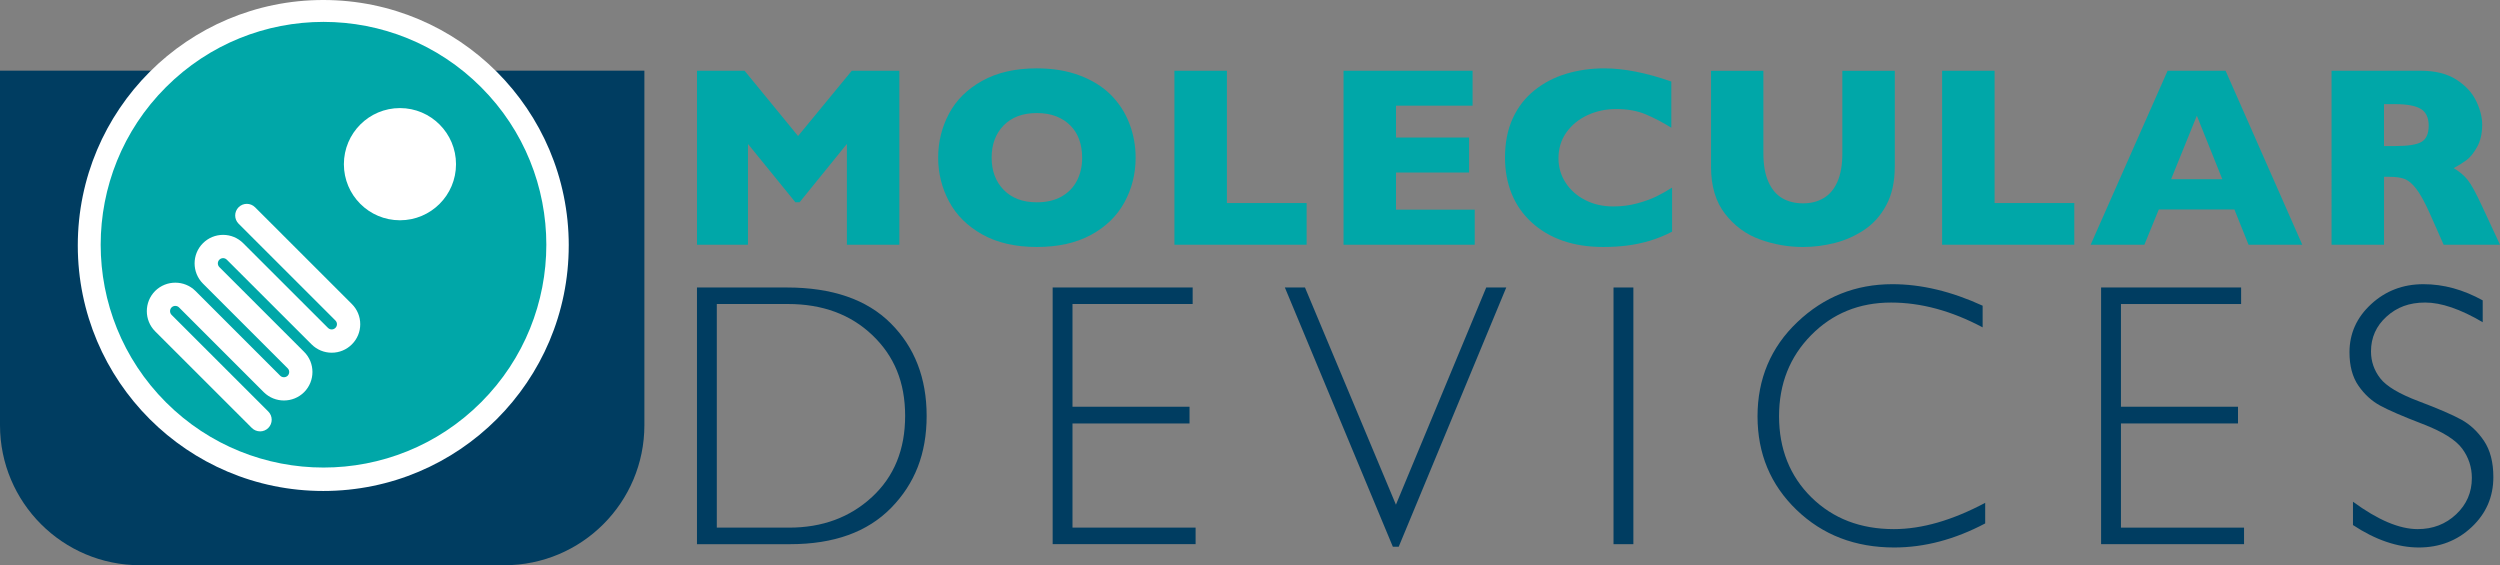 <?xml version="1.0" encoding="UTF-8"?>
<svg id="Layer_1" data-name="Layer 1" xmlns="http://www.w3.org/2000/svg" viewBox="0 0 1603.02 362.43">
  <rect x="0" y="0" width="1603.02" height="362.43" fill="#808080" stroke="none"/>
  <defs>
    <style>
      .cls-1 {
        fill: #fff;
      }

      .cls-2 {
        fill: #003d61;
      }

      .cls-3 {
        fill: #00a7a8;
      }
    </style>
  </defs>
  <path class="cls-3" d="M576.67,156.92h-33.64v-64.63l-30.35,37.42h-2.66l-30.42-37.42v64.63h-32.68V45.36h30.51l34.29,41.86,34.45-41.86h30.5v111.56Z"/>
  <path class="cls-3" d="M728.17,101.06c0,10.41-2.4,19.99-7.21,28.74-4.8,8.75-11.95,15.69-21.45,20.84-9.5,5.15-21.06,7.73-34.69,7.73s-25.46-2.68-35.01-8.05c-9.55-5.37-16.65-12.42-21.29-21.17-4.64-8.75-6.96-18.11-6.96-28.09s2.31-19.41,6.92-28.13c4.61-8.72,11.71-15.75,21.29-21.09,9.58-5.34,21.26-8.01,35.05-8.01,10.3,0,19.49,1.53,27.57,4.59,8.08,3.06,14.71,7.21,19.92,12.43,5.2,5.24,9.15,11.32,11.83,18.27,2.68,6.95,4.03,14.26,4.03,21.93ZM693.88,101.06c0-4.19-.62-8.01-1.85-11.47-1.23-3.46-3.1-6.46-5.59-9.01-2.5-2.55-5.54-4.54-9.13-5.96-3.6-1.42-7.76-2.13-12.48-2.13-9.01,0-16.1,2.63-21.25,7.89-5.15,5.26-7.73,12.15-7.73,20.69s2.59,15.44,7.77,20.72c5.18,5.29,12.25,7.93,21.21,7.93,6.17,0,11.43-1.22,15.78-3.66,4.35-2.44,7.65-5.82,9.9-10.14,2.26-4.32,3.38-9.27,3.38-14.85Z"/>
  <path class="cls-3" d="M837.81,156.92h-84.76V45.36h33.65v84.83h51.11v26.72Z"/>
  <path class="cls-3" d="M945.6,156.92h-84.11V45.36h82.74v22.38h-49.1v20.44h46.85v22.46h-46.85v23.82h50.47v22.46Z"/>
  <path class="cls-3" d="M1072.15,148.55c-4.61,2.41-9.34,4.34-14.17,5.79-4.82,1.45-9.7,2.48-14.6,3.1-4.91.62-10,.93-15.26.93-9.71,0-18.42-1.34-26.11-4.03-7.7-2.68-14.39-6.64-20.05-11.87-5.66-5.23-9.9-11.35-12.71-18.35-2.82-7-4.23-14.69-4.23-23.06,0-9.61,1.66-18.02,4.99-25.23,3.33-7.22,7.98-13.21,13.97-17.99,5.98-4.78,12.8-8.3,20.44-10.59,7.65-2.28,15.71-3.42,24.18-3.42,12.67,0,27.02,2.82,43.06,8.45v29.62c-5.52-3.44-10.98-6.29-16.37-8.57-5.4-2.28-11.74-3.42-19.04-3.42-6.49,0-12.56,1.29-18.19,3.86-5.64,2.58-10.17,6.25-13.6,11.03-3.44,4.78-5.15,10.36-5.15,16.74,0,5.63,1.5,10.8,4.51,15.5,3,4.69,7.17,8.42,12.52,11.18,5.34,2.77,11.36,4.15,18.07,4.15,5.41,0,10.54-.66,15.37-1.97,4.82-1.31,8.89-2.78,12.19-4.39,3.3-1.61,6.69-3.51,10.18-5.72v28.25Z"/>
  <path class="cls-3" d="M1214.94,106.94c0,9.55-1.78,17.7-5.35,24.43-3.57,6.74-8.29,12.06-14.16,15.98-5.88,3.92-12.21,6.73-18.99,8.45-6.79,1.71-13.57,2.58-20.33,2.58-9.44,0-18.63-1.61-27.56-4.83-8.93-3.22-16.41-8.69-22.41-16.42-6.01-7.72-9.02-17.79-9.02-30.18v-61.57h33.57v52.88c0,7.35,1.05,13.43,3.18,18.23,2.12,4.8,5.07,8.32,8.85,10.55,3.78,2.23,8.25,3.34,13.4,3.34s9.31-1.09,13.12-3.3c3.81-2.2,6.77-5.69,8.9-10.46,2.12-4.78,3.18-10.84,3.18-18.19v-53.04h33.64v61.57Z"/>
  <path class="cls-3" d="M1330.05,156.92h-84.76V45.36h33.65v84.83h51.11v26.72Z"/>
  <path class="cls-3" d="M1476.24,156.92h-34.45l-9.09-22.62h-48.46l-9.25,22.62h-34.45l49.34-111.56h37.18l49.18,111.56ZM1424.96,114.91l-16.33-40.73-16.5,40.73h32.84Z"/>
  <path class="cls-3" d="M1603.02,156.92h-36.13l-8.77-19.8c-3.22-7.24-6.12-12.54-8.69-15.9-2.57-3.35-5.09-5.5-7.53-6.44-2.44-.94-5.59-1.4-9.45-1.4h-3.79v43.54h-33.65V45.36h57.23c9.23,0,16.79,1.88,22.7,5.63,5.9,3.75,10.15,8.32,12.75,13.68,2.61,5.37,3.91,10.46,3.91,15.29,0,5.63-1.09,10.4-3.27,14.29-2.17,3.89-4.47,6.72-6.88,8.49-2.41,1.77-5.13,3.46-8.13,5.07,3.59,2.09,6.56,4.58,8.9,7.45,2.33,2.87,5.51,8.68,9.53,17.42l11.27,24.23ZM1557.3,80.62c0-5.15-1.69-8.75-5.07-10.79-3.38-2.04-8.88-3.06-16.5-3.06h-7.09v26.88h7.24c8.21,0,13.84-.9,16.86-2.7,3.03-1.8,4.55-5.25,4.55-10.34Z"/>
  <path class="cls-2" d="M0,45.3v227.29c0,49.62,40.22,89.84,89.84,89.84h233.52c49.61,0,89.83-40.21,89.83-89.84V45.3H0"/>
  <path class="cls-1" d="M364.68,157.4c0,86.94-70.47,157.42-157.4,157.42S49.88,244.34,49.88,157.4,120.35,0,207.29,0s157.4,70.46,157.4,157.4"/>
  <path class="cls-3" d="M308.48,55.9C252.68.08,162.2.09,106.4,55.9c-55.79,55.77-55.79,146.25,0,202.06,55.8,55.78,146.3,55.78,202.07,0,55.79-55.81,55.79-146.29,0-202.06"/>
  <path class="cls-1" d="M256.46,69.3c-19.87,0-35.96,16.12-35.96,35.99s16.09,35.95,35.96,35.95,35.94-16.09,35.94-35.95-16.09-35.99-35.94-35.99"/>
  <path class="cls-1" d="M166.75,276.59c-1.91,0-3.82-.73-5.27-2.18l-62-61.96c-7.11-7.12-7.11-18.72-.02-25.87,7.16-7.1,18.74-7.09,25.85-.04l54.36,54.37c1.31,1.3,3.47,1.3,4.79,0,1.3-1.31,1.31-3.45,0-4.75l-54.35-54.34c-7.11-7.15-7.11-18.74,0-25.85,3.46-3.46,8.05-5.37,12.94-5.37h0c4.88,0,9.48,1.91,12.93,5.37l54.33,54.28c.86.87,1.86.99,2.38.99s1.52-.13,2.39-1c.85-.85.98-1.84.98-2.35,0-.52-.13-1.53-.99-2.39l-62.08-62.06c-2.91-2.91-2.91-7.63,0-10.55,2.91-2.91,7.63-2.91,10.55,0l62.09,62.06c3.46,3.46,5.37,8.07,5.36,12.97,0,4.88-1.92,9.46-5.37,12.9-3.45,3.44-8.04,5.34-12.92,5.34s-9.47-1.91-12.93-5.36l-54.33-54.28c-.87-.87-1.87-1-2.39-1h0c-.52,0-1.52.13-2.39.99-1.31,1.31-1.3,3.45.01,4.77l54.33,54.32c7.12,7.09,7.13,18.7.02,25.85-7.14,7.12-18.74,7.12-25.88.03l-54.36-54.37c-1.3-1.29-3.45-1.29-4.78.02-1.28,1.29-1.29,3.46.03,4.78l62,61.96c2.91,2.91,2.91,7.63,0,10.55-1.46,1.46-3.36,2.19-5.27,2.19Z"/>
  <path class="cls-2" d="M446.89,184.34h57.57c29.12,0,51.35,7.66,66.69,22.97,15.34,15.32,23.02,35.11,23.02,59.38s-7.6,43.46-22.78,58.97c-15.19,15.51-36.75,23.27-64.69,23.27h-59.8v-164.59ZM459.62,194.94v143.38h46.37c21.27,0,38.98-6.54,53.14-19.62,14.16-13.08,21.25-30.41,21.25-52.02s-6.99-38.37-20.95-51.72c-13.97-13.35-32.06-20.03-54.26-20.03h-45.55Z"/>
  <path class="cls-2" d="M764.74,184.34v10.6h-77.05v65.86h75.05v10.72h-75.05v66.8h78.94v10.6h-91.66v-164.59h89.78Z"/>
  <path class="cls-2" d="M965.83,184.34l-68.97,166.24h-3.75l-69.25-166.24h12.9l58.32,139.26,57.91-139.26h12.84Z"/>
  <path class="cls-2" d="M1047.33,184.34v164.59h-12.73v-164.59h12.73Z"/>
  <path class="cls-2" d="M1271.28,196v13.9c-19.96-10.6-39.51-15.9-58.67-15.9-20.42,0-37.51,6.95-51.25,20.86-13.74,13.9-20.62,31.26-20.62,52.07s6.91,38.37,20.73,51.96c13.82,13.59,31.46,20.38,52.9,20.38,17.91,0,37.42-5.62,58.55-16.85v13.2c-19.48,10.29-38.92,15.43-58.32,15.43-25.06,0-45.93-8.03-62.62-24.09-16.69-16.06-25.04-36.07-25.04-60.03s8.52-44.26,25.57-60.44c17.04-16.18,37.34-24.27,60.91-24.27,18.54,0,37.82,4.6,57.85,13.79Z"/>
  <path class="cls-2" d="M1437.02,184.34v10.6h-77.05v65.86h75.05v10.72h-75.05v66.8h78.93v10.6h-91.66v-164.59h89.78Z"/>
  <path class="cls-2" d="M1591.93,192.58v14.02c-14.29-8.4-26.59-12.61-36.87-12.61s-18.16,3.01-24.8,9.02c-6.64,6-9.96,13.45-9.96,22.32,0,6.36,1.96,12.1,5.89,17.2,3.92,5.11,12.14,10.01,24.63,14.73,12.49,4.71,21.6,8.64,27.33,11.78,5.73,3.14,10.6,7.7,14.61,13.67,4,5.97,6,13.71,6,23.21,0,12.65-4.63,23.33-13.9,32.05-9.27,8.72-20.58,13.08-33.93,13.08s-27.73-4.79-42.18-14.38v-14.96c15.94,11.7,29.77,17.56,41.47,17.56,9.73,0,17.96-3.16,24.68-9.49,6.72-6.32,10.07-14.08,10.07-23.27,0-6.99-2.08-13.29-6.24-18.91-4.16-5.62-12.6-10.87-25.32-15.75-12.72-4.88-21.81-8.82-27.27-11.8-5.46-2.98-10.1-7.24-13.91-12.77-3.81-5.53-5.72-12.66-5.72-21.37,0-12.09,4.64-22.39,13.91-30.91,9.26-8.52,20.42-12.78,33.46-12.78s25.49,3.46,38.05,10.37Z"/>
</svg>
